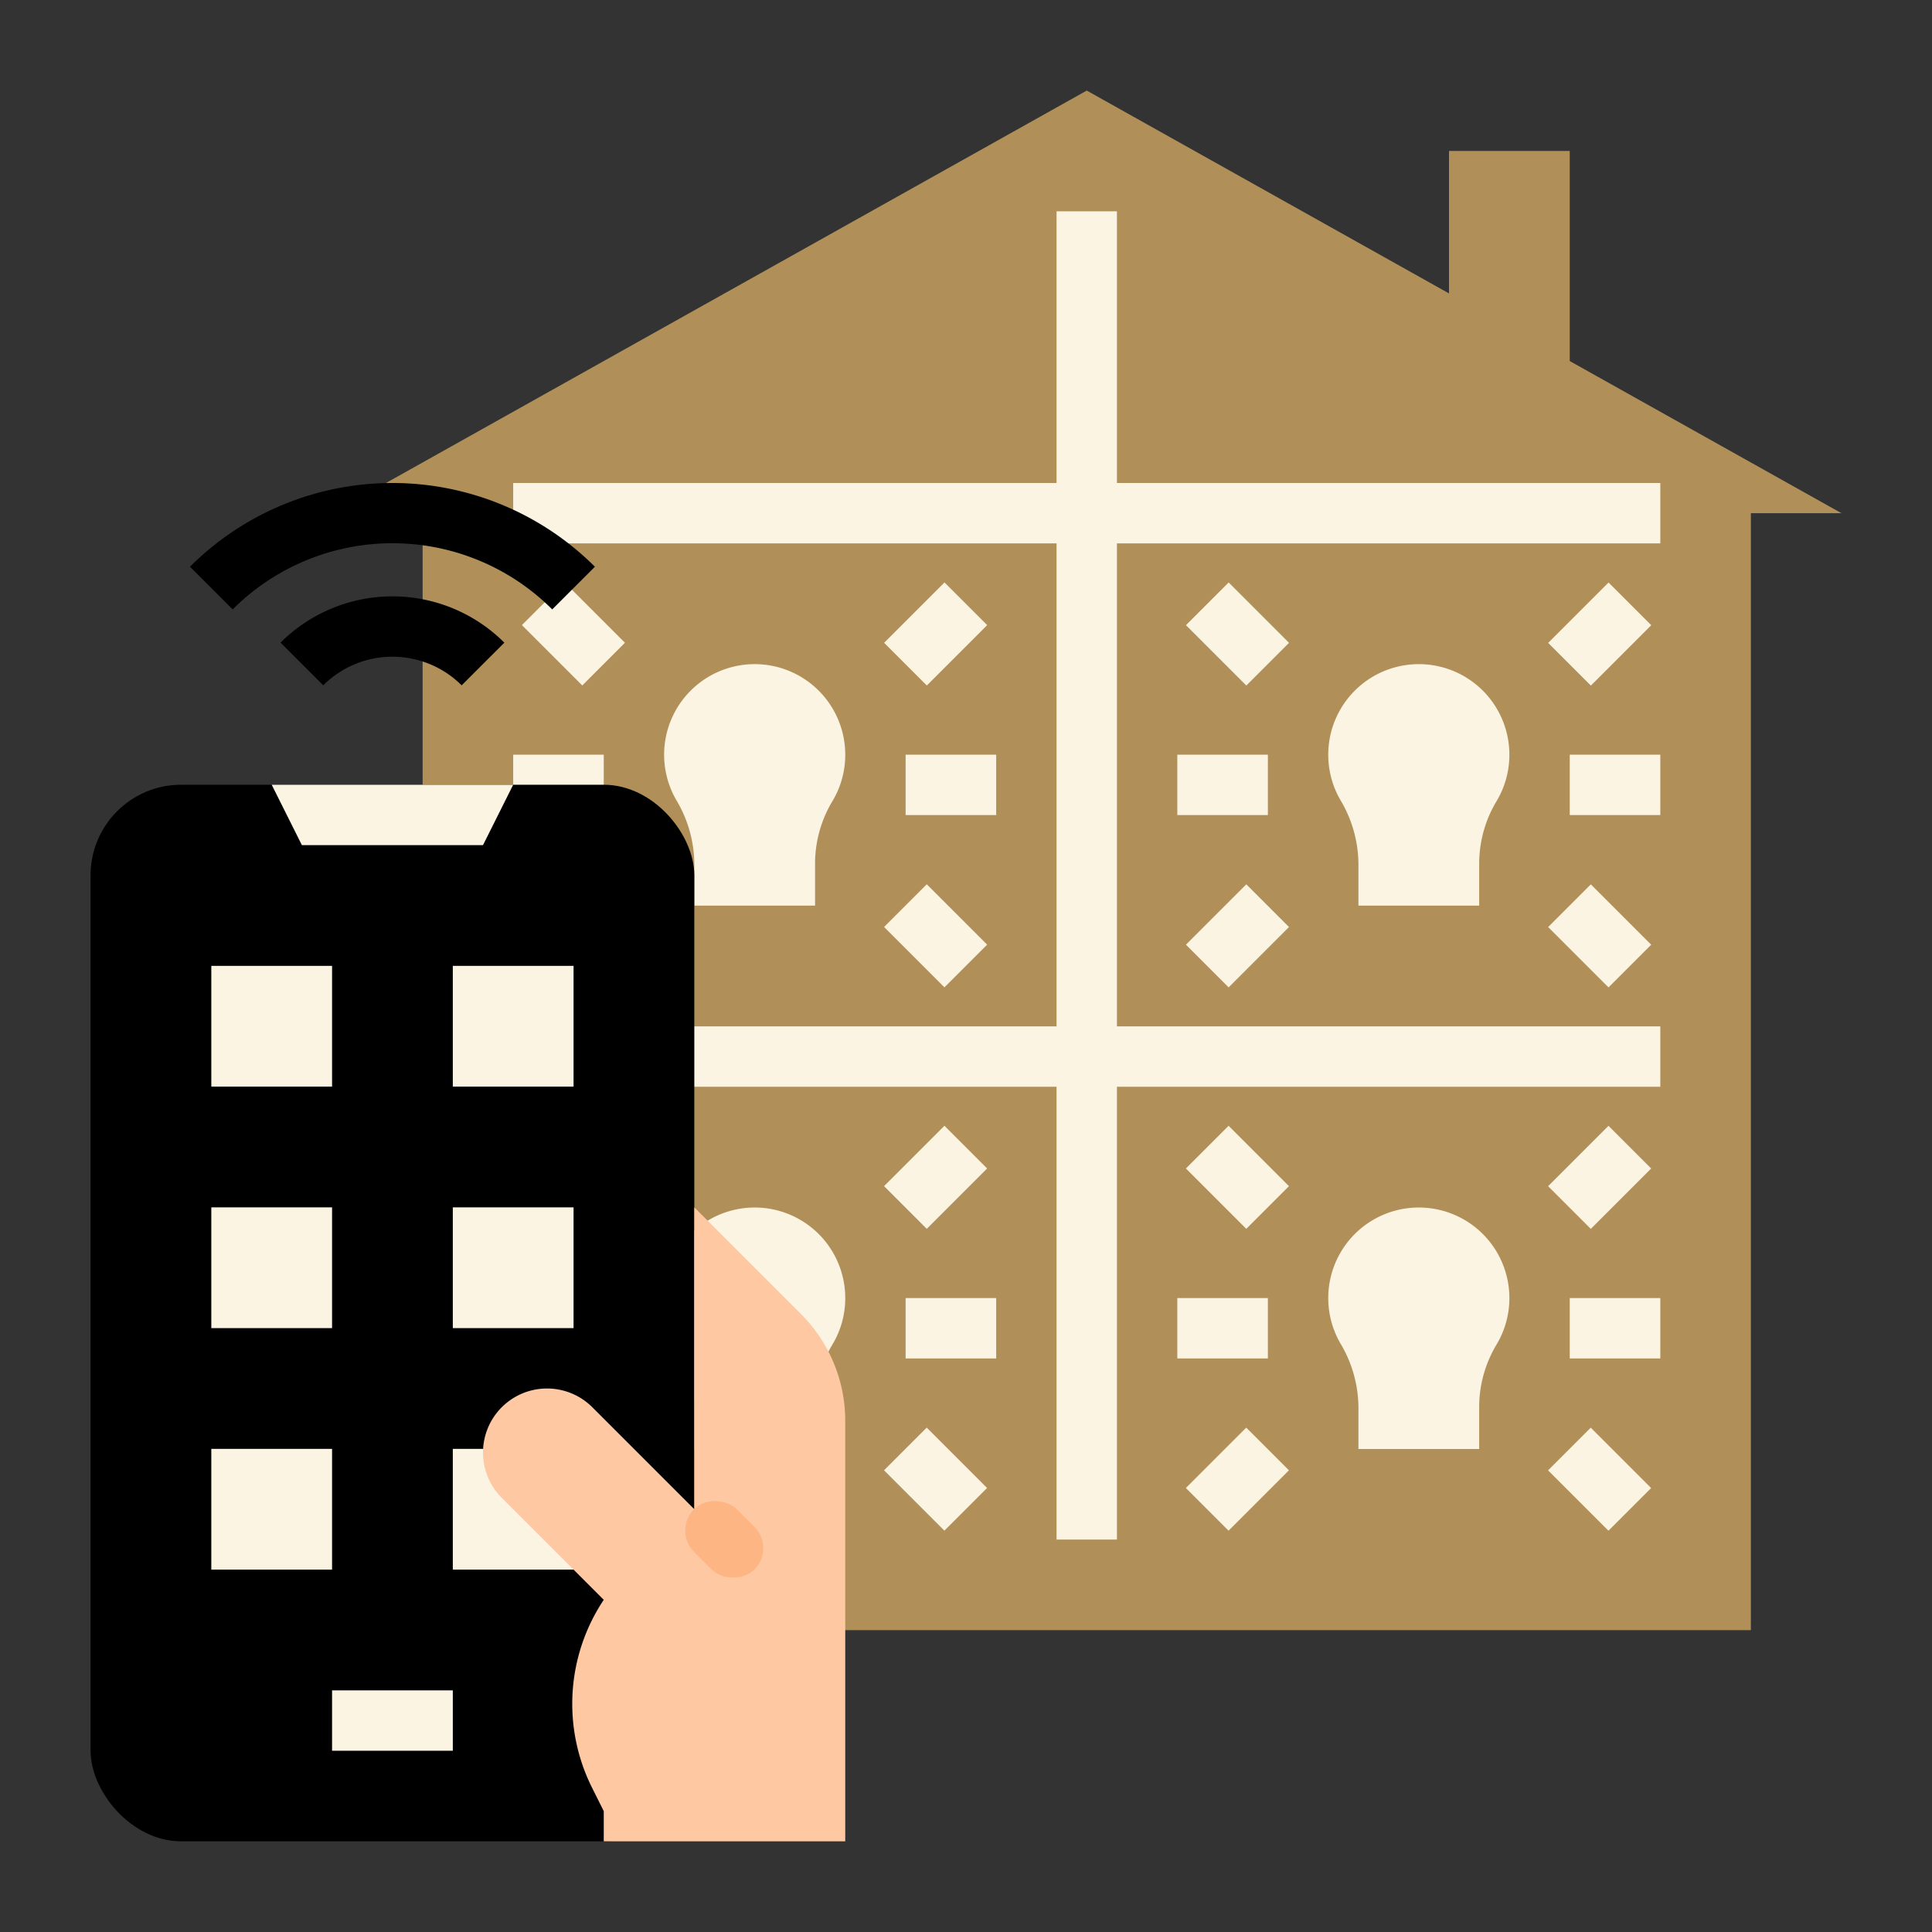 <?xml version="1.0"?>
<svg xmlns="http://www.w3.org/2000/svg" xmlns:xlink="http://www.w3.org/1999/xlink" xmlns:svgjs="http://svgjs.com/svgjs" version="1.1" width="512" height="512" x="0" y="0" viewBox="0 0 512 512" style="enable-background:new 0 0 512 512" xml:space="preserve" class=""><rect x="0" y="0" width="512" height="512" fill="#333333" stroke="none"/><g><g xmlns="http://www.w3.org/2000/svg" id="Flat"><path d="m416 95.68v-55.68h-32v37.76l-96-53.76-200 112h24v296h352v-296h24z" fill="#b09058" data-original="#348ed8" style="" class=""/><path d="m440 144v-16h-144v-72h-16v72h-144v16h144v128h-144v16h144v120h16v-120h144v-16h-144v-128z" fill="#fcf4e3" data-original="#2c86d1" style="" class=""/><g fill="#ffb431"><path d="m400 200a24 24 0 1 0 -44.757 12.052 33.415 33.415 0 0 1 4.757 16.785v11.163h32v-11.489a32.235 32.235 0 0 1 4.688-16.343 23.873 23.873 0 0 0 3.312-12.168z" fill="#fcf4e3" data-original="#ffb431" style="" class=""/><path d="m312 200h24v16h-24z" fill="#fcf4e3" data-original="#ffb431" style="" class=""/><path d="m320 156.686h16v22.627h-16z" transform="matrix(.707 -.707 .707 .707 -22.725 281.137)" fill="#fcf4e3" data-original="#ffb431" style="" class=""/><path d="m316.686 240h22.627v16h-22.627z" transform="matrix(.707 -.707 .707 .707 -79.294 304.569)" fill="#fcf4e3" data-original="#ffb431" style="" class=""/><path d="m416 200h24v16h-24z" fill="#fcf4e3" data-original="#ffb431" style="" class=""/><path d="m412.686 160h22.627v16h-22.627z" transform="matrix(.707 -.707 .707 .707 5.393 349.019)" fill="#fcf4e3" data-original="#ffb431" style="" class=""/><path d="m416 236.686h16v22.627h-16z" transform="matrix(.707 -.707 .707 .707 -51.176 372.451)" fill="#fcf4e3" data-original="#ffb431" style="" class=""/><path d="m224 200a24 24 0 1 0 -44.757 12.052 33.415 33.415 0 0 1 4.757 16.785v11.163h32v-11.489a32.235 32.235 0 0 1 4.688-16.343 23.873 23.873 0 0 0 3.312-12.168z" fill="#fcf4e3" data-original="#ffb431" style="" class=""/><path d="m136 200h24v16h-24z" fill="#fcf4e3" data-original="#ffb431" style="" class=""/><path d="m144 156.686h16v22.627h-16z" transform="matrix(.707 -.707 .707 .707 -74.274 156.686)" fill="#fcf4e3" data-original="#ffb431" style="" class=""/><path d="m140.686 240h22.627v16h-22.627z" transform="matrix(.707 -.707 .707 .707 -130.843 180.118)" fill="#fcf4e3" data-original="#ffb431" style="" class=""/><path d="m240 200h24v16h-24z" fill="#fcf4e3" data-original="#ffb431" style="" class=""/><path d="m236.686 160h22.627v16h-22.627z" transform="matrix(.707 -.707 .707 .707 -46.156 224.569)" fill="#fcf4e3" data-original="#ffb431" style="" class=""/><path d="m240 236.686h16v22.627h-16z" transform="matrix(.707 -.707 .707 .707 -102.725 248)" fill="#fcf4e3" data-original="#ffb431" style="" class=""/><path d="m400 344a24 24 0 1 0 -44.757 12.052 33.415 33.415 0 0 1 4.757 16.785v11.163h32v-11.489a32.235 32.235 0 0 1 4.688-16.343 23.873 23.873 0 0 0 3.312-12.168z" fill="#fcf4e3" data-original="#ffb431" style="" class=""/><path d="m312 344h24v16h-24z" fill="#fcf4e3" data-original="#ffb431" style="" class=""/><path d="m320 300.686h16v22.627h-16z" transform="matrix(.707 -.707 .707 .707 -124.548 323.314)" fill="#fcf4e3" data-original="#ffb431" style="" class=""/><path d="m316.686 384h22.627v16h-22.627z" transform="matrix(.707 -.707 .707 .707 -181.117 346.745)" fill="#fcf4e3" data-original="#ffb431" style="" class=""/><path d="m416 344h24v16h-24z" fill="#fcf4e3" data-original="#ffb431" style="" class=""/><path d="m412.686 304h22.627v16h-22.627z" transform="matrix(.707 -.707 .707 .707 -96.431 391.196)" fill="#fcf4e3" data-original="#ffb431" style="" class=""/><path d="m416 380.686h16v22.627h-16z" transform="matrix(.707 -.707 .707 .707 -152.999 414.627)" fill="#fcf4e3" data-original="#ffb431" style="" class=""/><path d="m224 344a24 24 0 1 0 -44.757 12.052 33.415 33.415 0 0 1 4.757 16.785v11.163h32v-11.489a32.235 32.235 0 0 1 4.688-16.343 23.873 23.873 0 0 0 3.312-12.168z" fill="#fcf4e3" data-original="#ffb431" style="" class=""/><path d="m136 344h24v16h-24z" fill="#fcf4e3" data-original="#ffb431" style="" class=""/><path d="m144 300.686h16v22.627h-16z" transform="matrix(.707 -.707 .707 .707 -176.098 198.863)" fill="#fcf4e3" data-original="#ffb431" style="" class=""/><path d="m140.686 384h22.627v16h-22.627z" transform="matrix(.707 -.707 .707 .707 -232.666 222.294)" fill="#fcf4e3" data-original="#ffb431" style="" class=""/><path d="m240 344h24v16h-24z" fill="#fcf4e3" data-original="#ffb431" style="" class=""/><path d="m236.686 304h22.627v16h-22.627z" transform="matrix(.707 -.707 .707 .707 -147.98 266.745)" fill="#fcf4e3" data-original="#ffb431" style="" class=""/><path d="m240 380.686h16v22.627h-16z" transform="matrix(.707 -.707 .707 .707 -204.548 290.177)" fill="#fcf4e3" data-original="#ffb431" style="" class=""/></g><rect fill="#000000" height="280" rx="24" width="160" x="24" y="207.965" data-original="#d26699" style="" class=""/><path d="m120 255.965h32v32h-32z" fill="#fcf4e3" data-original="#b63e7e" style="" class=""/><path d="m56 255.965h32v32h-32z" fill="#fcf4e3" data-original="#b63e7e" style="" class=""/><path d="m56 319.965h32v32h-32z" fill="#fcf4e3" data-original="#b63e7e" style="" class=""/><path d="m56 383.965h32v32h-32z" fill="#fcf4e3" data-original="#b63e7e" style="" class=""/><path d="m120 383.965h32v32h-32z" fill="#fcf4e3" data-original="#b63e7e" style="" class=""/><path d="m120 319.965h32v32h-32z" fill="#fcf4e3" data-original="#b63e7e" style="" class=""/><path d="m88 447.965h32v16h-32z" fill="#fcf4e3" data-original="#b63e7e" style="" class=""/><path d="m80 223.965h48l8-16h-64z" fill="#fcf4e3" data-original="#b63e7e" style="" class=""/><path d="m212.284 348.249-28.284-28.284v80l-27.029-27.03a16.975 16.975 0 0 0 -12-4.97 16.97 16.97 0 0 0 -16.971 16.97 16.968 16.968 0 0 0 4.971 12l27.029 27.03a49.7 49.7 0 0 0 -3.1 49.8l3.1 6.2v8h64v-111.432a40 40 0 0 0 -11.716-28.284z" fill="#fdc8a2" data-original="#fdc8a2" style="" class=""/><rect fill="#fdb683" height="22.627" rx="8" transform="matrix(.707 -.707 .707 .707 -232.239 255.255)" width="16" x="184" y="396.651" data-original="#fdb683" style="" class=""/><path d="m122.343 181.621a25.971 25.971 0 0 0 -36.686 0l-11.314-11.313a41.987 41.987 0 0 1 59.314 0z" fill="#000000" data-original="#d26699" style="" class=""/><path d="m146.343 161.5a59.882 59.882 0 0 0 -84.686 0l-11.314-11.31a75.968 75.968 0 0 1 107.314 0z" fill="#000000" data-original="#d26699" style="" class=""/></g></g></svg>
